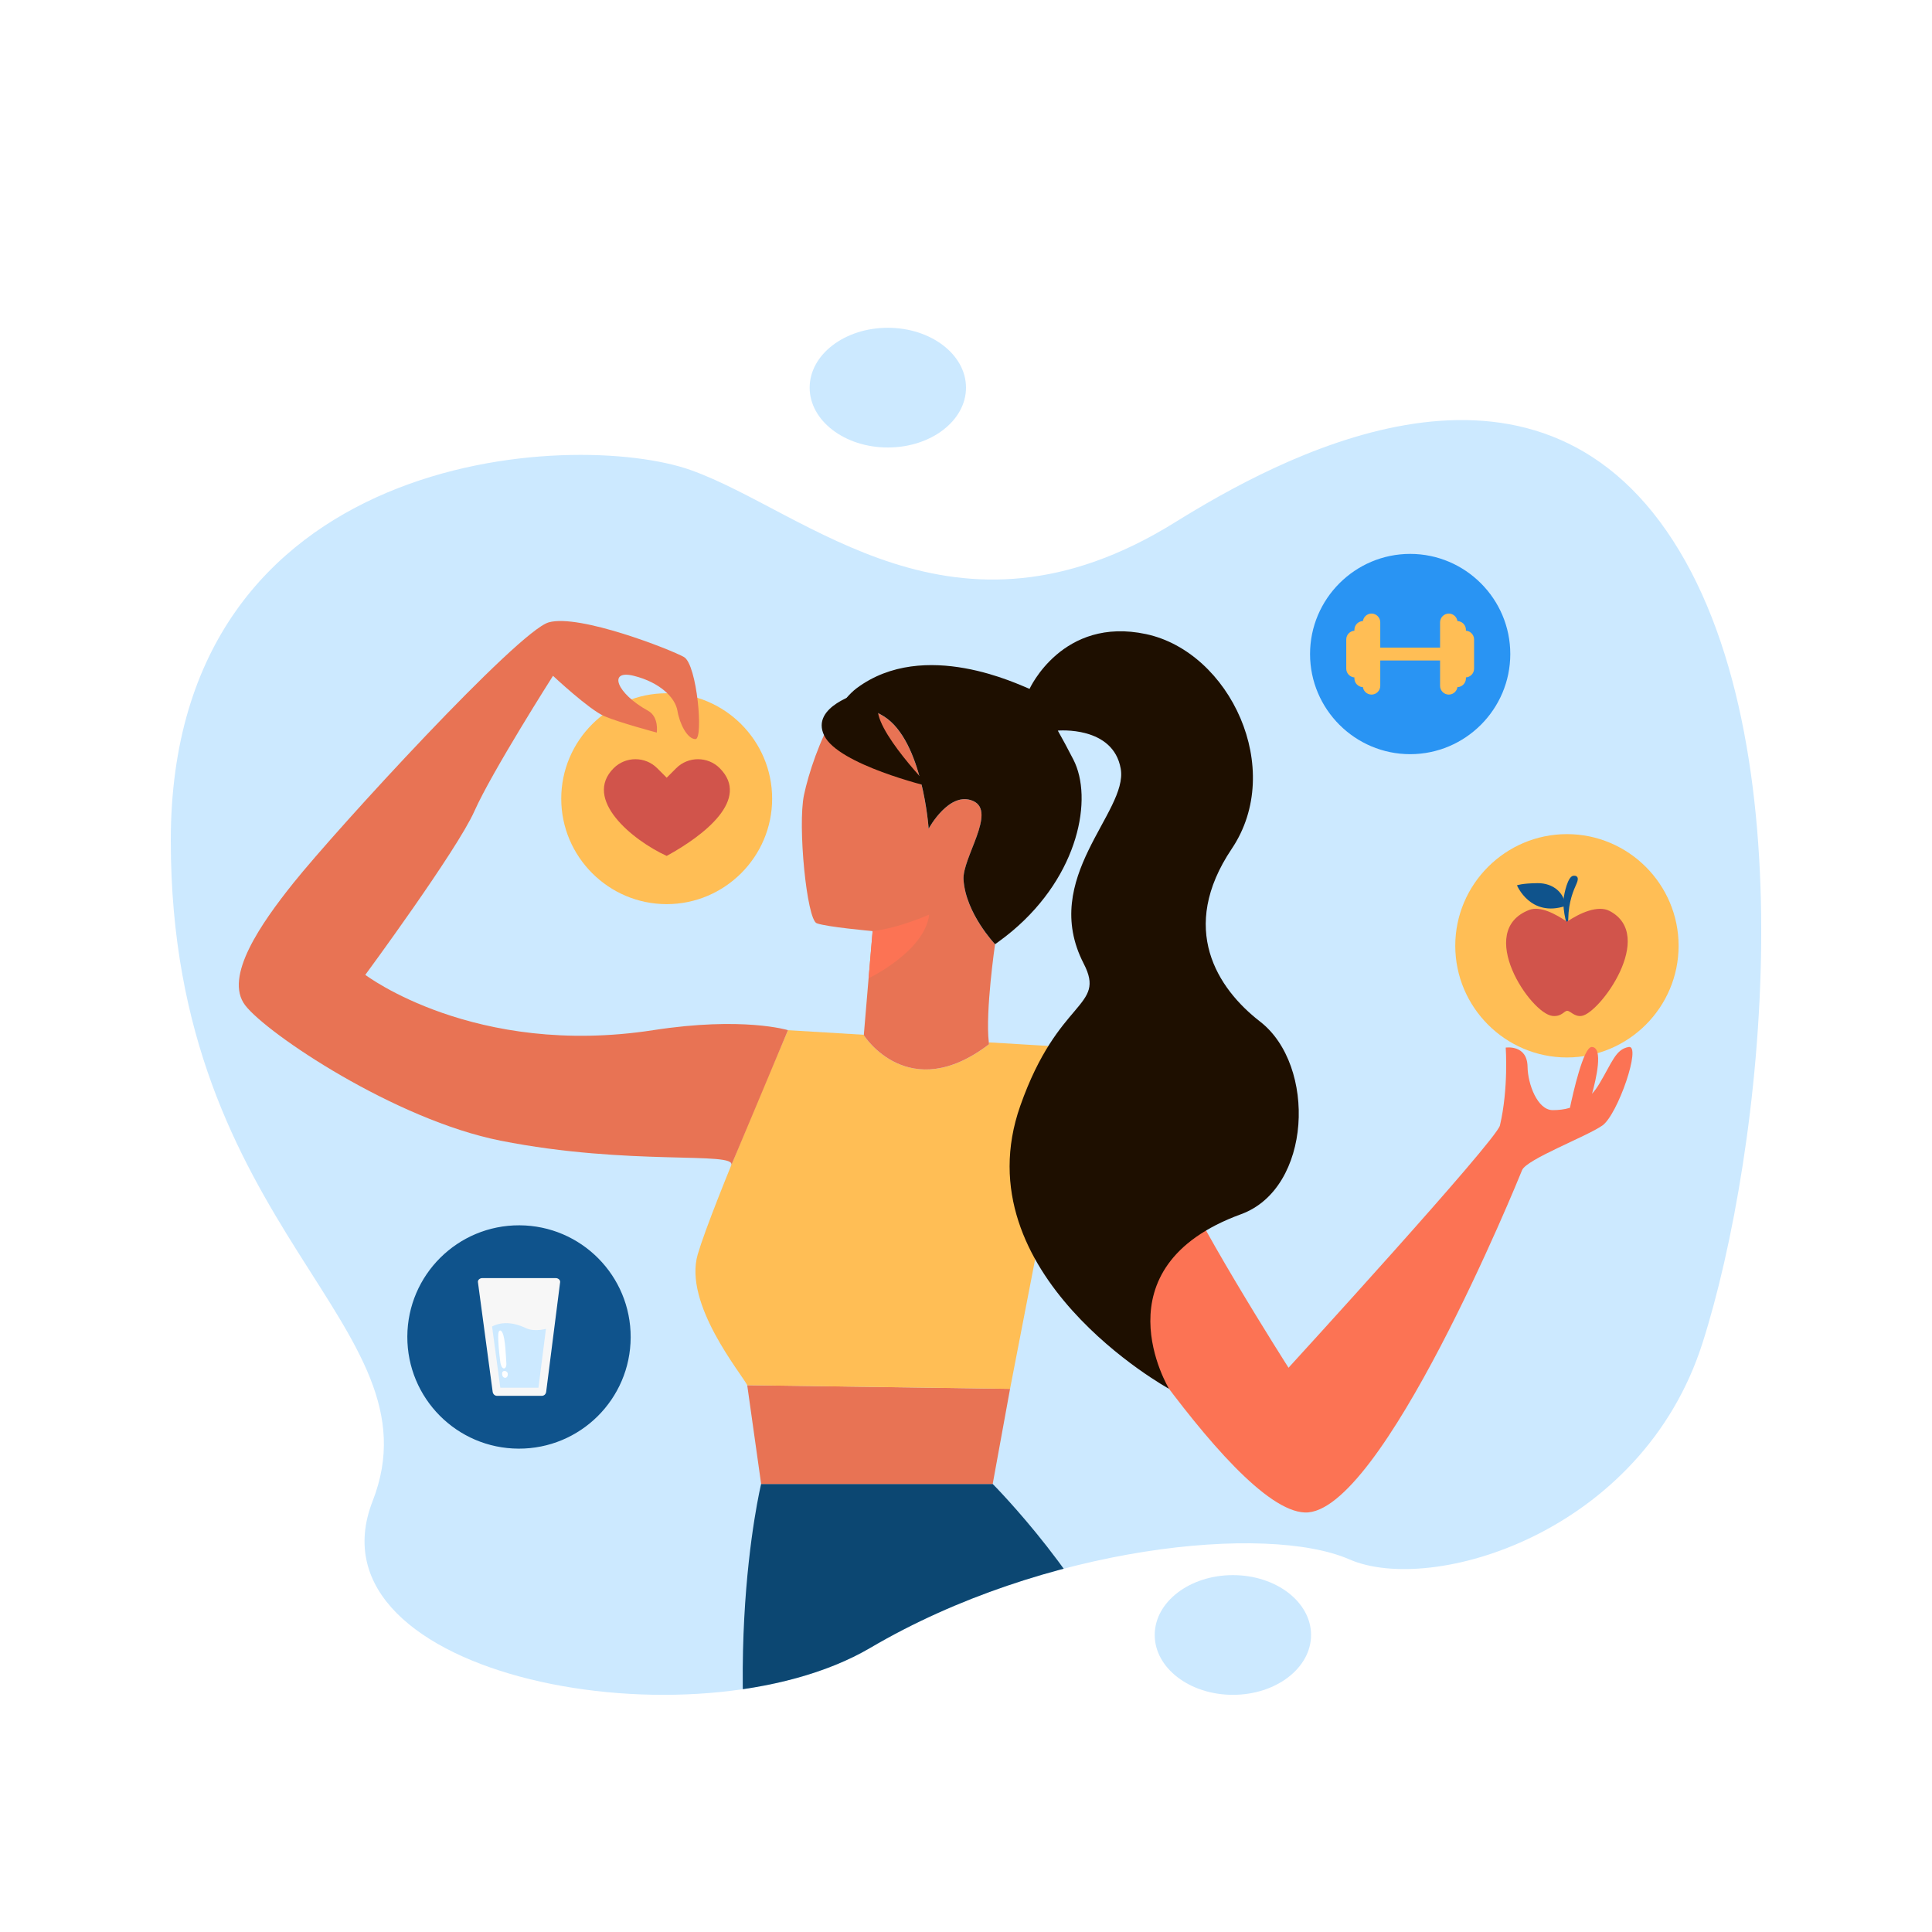 <svg xmlns="http://www.w3.org/2000/svg" xmlns:xlink="http://www.w3.org/1999/xlink" version="1.1" x="0px" y="0px" viewBox="0 0 500 500" style="enable-background:new 0 0 500 500;" xml:space="preserve" width="500" height="500">
<g id="BACKGROUND">
	<rect y="0" style="fill-rule:evenodd;clip-rule:evenodd;fill:#FFFFFF;" width="500" height="500"/>
</g>
<g id="OBJECTS">
	<g>
		<g>
			<defs>
				<path id="SVGID_1_" d="M303.98,135.25c-57.17,35.47-95.09-2.86-125.2-13.59S44.2,115.93,44.2,217.53s70.12,125.13,52.23,170.97      s83.76,64.44,128.81,37.96s102.69-32.2,123.96-22.9c21.27,9.3,75.65-6.68,91.39-55.93s27.9-156.57-9.3-210.24      S330.51,118.79,303.98,135.25z"/>
			</defs>
			<clipPath id="SVGID_2_">
				<use xlink:href="#SVGID_1_" style="overflow:visible;"/>
			</clipPath>
			<g style="clip-path:url(#SVGID_2_);">
				<path style="fill-rule:evenodd;clip-rule:evenodd;fill:#CCE9FF;" d="M303.98,135.25c-57.17,35.47-95.09-2.86-125.2-13.59      S44.2,115.93,44.2,217.53s70.12,125.13,52.23,170.97s83.76,64.44,128.81,37.96s102.69-32.2,123.96-22.9      c21.27,9.3,75.65-6.68,91.39-55.93s27.9-156.57-9.3-210.24S330.51,118.79,303.98,135.25z"/>
				<g>
					<path style="fill-rule:evenodd;clip-rule:evenodd;fill:#FFBE55;" d="M172.54,233.99c15.03,0,27.29-12.26,27.29-27.29       c0-15.03-12.26-27.29-27.29-27.29c-15.03,0-27.29,12.26-27.29,27.29C145.25,221.73,157.51,233.99,172.54,233.99z"/>
					<path style="fill-rule:evenodd;clip-rule:evenodd;fill:#D1544B;" d="M158.82,198.8L158.82,198.8c3.1-3.09,8.16-3.09,11.25,0       l2.47,2.47l2.47-2.47c3.09-3.09,8.16-3.09,11.25,0l0,0c8,8-3.9,17.34-13.72,22.71C163.58,217.4,150.81,206.81,158.82,198.8z"/>
					<path style="fill-rule:evenodd;clip-rule:evenodd;fill:#2994F3;" d="M364.95,195.18c14.27,0,25.91-11.64,25.91-25.91       c0-14.27-11.64-25.92-25.91-25.92c-14.27,0-25.91,11.64-25.91,25.92C339.04,183.54,350.68,195.18,364.95,195.18z"/>
					<g>
						<rect x="354.58" y="167.6" style="fill-rule:evenodd;clip-rule:evenodd;fill:#FFBE55;" width="21.18" height="3.33"/>
						<path style="fill-rule:evenodd;clip-rule:evenodd;fill:#FFBE55;" d="M350.67,163.22L350.67,163.22c1.24,0,2.26,1.02,2.26,2.26        v7.58c0,1.24-1.02,2.26-2.26,2.26l0,0c-1.24,0-2.26-1.02-2.26-2.26v-7.58C348.41,164.24,349.43,163.22,350.67,163.22z"/>
						<path style="fill-rule:evenodd;clip-rule:evenodd;fill:#FFBE55;" d="M352.78,160.73L352.78,160.73        c-1.24,0-2.26,1.02-2.26,2.26v12.58c0,1.24,1.02,2.26,2.26,2.26l0,0c1.24,0,2.26-1.01,2.26-2.26v-12.58        C355.03,161.74,354.02,160.73,352.78,160.73z"/>
						<path style="fill-rule:evenodd;clip-rule:evenodd;fill:#FFBE55;" d="M354.95,158.79L354.95,158.79c1.24,0,2.26,1.02,2.26,2.26        v16.45c0,1.24-1.02,2.26-2.26,2.26h0c-1.24,0-2.26-1.02-2.26-2.26v-16.45C352.7,159.81,353.71,158.79,354.95,158.79z"/>
						<path style="fill-rule:evenodd;clip-rule:evenodd;fill:#FFBE55;" d="M379.23,163.22L379.23,163.22        c-1.24,0-2.26,1.02-2.26,2.26v7.58c0,1.24,1.02,2.26,2.26,2.26l0,0c1.24,0,2.26-1.02,2.26-2.26v-7.58        C381.49,164.24,380.47,163.22,379.23,163.22z"/>
						<path style="fill-rule:evenodd;clip-rule:evenodd;fill:#FFBE55;" d="M377.12,160.73L377.12,160.73c1.24,0,2.26,1.02,2.26,2.26        v12.58c0,1.24-1.02,2.26-2.26,2.26l0,0c-1.24,0-2.26-1.01-2.26-2.26v-12.58C374.87,161.74,375.88,160.73,377.12,160.73z"/>
						<path style="fill-rule:evenodd;clip-rule:evenodd;fill:#FFBE55;" d="M374.95,158.79L374.95,158.79        c-1.24,0-2.26,1.02-2.26,2.26v16.45c0,1.24,1.02,2.26,2.26,2.26l0,0c1.24,0,2.26-1.02,2.26-2.26v-16.45        C377.2,159.81,376.19,158.79,374.95,158.79z"/>
					</g>
					<path style="fill-rule:evenodd;clip-rule:evenodd;fill:#FFBE55;" d="M405.52,273.67c15.92,0,28.9-12.98,28.9-28.9       c0-15.91-12.98-28.9-28.9-28.9c-15.91,0-28.9,12.98-28.9,28.9C376.63,260.69,389.61,273.67,405.52,273.67z"/>
					<path style="fill-rule:evenodd;clip-rule:evenodd;fill:#0F538C;" d="M404.62,232.89c0.23-2.05,1.16-5.95,2.47-6.22       c0.76-0.15,1.75,0.16,0.94,1.97c-0.79,1.76-2.08,4.63-2.17,9.18C405.78,241.89,404.36,235.23,404.62,232.89z"/>
					<path style="fill-rule:evenodd;clip-rule:evenodd;fill:#0F538C;" d="M405.12,234.47c-0.25-3.36-3.11-5.96-7.23-5.91       c-4.12,0.05-5.3,0.56-5.3,0.56S396.05,237.47,405.12,234.47z"/>
					<path style="fill-rule:evenodd;clip-rule:evenodd;fill:#D1544B;" d="M401.77,262.92c2.39,0.26,3.01-1.32,3.82-1.32       c0.83,0,1.85,1.58,3.72,1.32c4.67-0.64,19.39-20.79,7.26-27.16c-3.03-1.59-7.69,0.51-11.04,2.77       c-2.92-1.97-6.89-4.14-9.75-3.05C381.67,240.9,396.11,262.31,401.77,262.92z"/>
					
						<ellipse transform="matrix(3.920869e-03 -1 1 3.920869e-03 -212.22 478.972)" style="fill-rule:evenodd;clip-rule:evenodd;fill:#0F538C;" cx="134.32" cy="346.01" rx="28.9" ry="28.9"/>
					<path style="fill-rule:evenodd;clip-rule:evenodd;fill:#F7F7F7;" d="M124.82,330.77h19c0.63,0,1.21,0.48,1.14,1.05l-3.61,28.37       c-0.07,0.58-0.51,1.05-1.14,1.05h-11.57c-0.63,0-1.06-0.48-1.14-1.05l-3.81-28.37C123.6,331.25,124.19,330.77,124.82,330.77z"/>
					<path style="fill-rule:evenodd;clip-rule:evenodd;fill:#CCE9FF;" d="M136.04,343.69c-3.55-1.7-6.57-1.52-8.69-0.39l2.13,15.84       h9.87l1.94-15.22C139.44,344.34,137.55,344.41,136.04,343.69z"/>
					<g>
						<path style="fill-rule:evenodd;clip-rule:evenodd;fill:#FFFFFF;" d="M128.96,345.23c-0.12,1.66,0.23,5.09,0.5,7.13        c0.33,2.58,1.72,2.06,1.58,0.43c-0.11-1.28-0.2-6.31-1.03-7.93C129.52,343.92,129.02,344.33,128.96,345.23z"/>
						<path style="fill-rule:evenodd;clip-rule:evenodd;fill:#FFFFFF;" d="M131.41,355.5c-0.07-0.76-1.31-0.99-1.44-0.23        C129.72,356.86,131.55,357.07,131.41,355.5z"/>
					</g>
					<g id="LEGS">
						<path style="fill:#E87354;" d="M321.56,604.15l9.87-44.82c12.62-11.59,116.37-29.28,116.37-29.28s-0.2-7.92,1.69-9.6        c5.08-4.52,16.94,1.69,22.59-1.13c2.58-1.29,11.25-7.45,13.82-8.47c7.08-2.82,13.29,2.82,13.29,2.82        S347.09,604.93,321.56,604.15z"/>
						<path style="fill:#E87354;" d="M296.31,664.2c0.09,29.73-20.45,129.83-21.02,132.66c-0.56,2.82,11.01,14.11,4.23,18.07        c-4.02,2.35-6.77,4.8-10.05,16.67c-3.29,11.9-19.23,7.33-19.23,7.33c-2.46-5.65,3.59-6.21,3.59-6.21        c2.82,0,5.65-14.12,6.78-24.85c1.13-10.73,2.26-48.02,0-91.51c-1.69-32.52-13.16-70.08-18.85-86.98        c-1.92-5.71-3.18-9.05-3.18-9.05s0.01,0,0.02-0.01c0.31-0.14,32.19-5.94,37.76-8.21C276.36,612.09,296.23,638.43,296.31,664.2        z"/>
					</g>
					<g id="SHORTS">
						<path style="fill:#0C4772;" d="M332.51,559.33l-10.95,44.82c0,0-21.47,1.24-49.08-37.28l0.1,1.17l2.62,30.77l1.15,13.54        l-37.78,8.22c0,0-21.24-52.1-37.86-117.81c-16.62-65.72-3.73-118.72-3.73-118.72h59.92c0,0,25.86,25.96,34.83,51.66        c7.2,20.62-0.6,37.05,2.61,50.03C297.57,498.72,332.51,559.33,332.51,559.33z"/>
						<path style="fill:#0C4772;" d="M275.2,598.82c-11.32-11.31-43.66-49.29-50.4-119.58c0,0,9.49,48.99,47.68,88.7        c0.03,0.03,0.07,0.07,0.1,0.1L275.2,598.82z"/>
					</g>
					<polygon id="BODY" style="fill:#E87354;" points="261.4,359.43 256.91,384.05 196.98,384.05 196.98,384.02 193.38,358.48             "/>
					<path id="TOP" style="fill:#FFBE55;" d="M278.49,271.12l-17.09,88.32l-68.02-0.95c-1.5-3.01-16.57-21.09-12.8-33.89       c3.77-12.8,23.35-57.99,23.35-57.99l19.63,1.19l-0.01,0.12c0,0,11.55,18.27,32.41,2.34c-0.02-0.16-0.04-0.32-0.06-0.5       L278.49,271.12z"/>
					<path id="RIGHT_HAND" style="fill:#FC7354;" d="M414.72,291.26c-3.96,2.82-19.68,8.75-20.81,11.58       c-1.13,2.82-36.45,89.34-56.22,88.59c-19.77-0.75-62.6-73.38-66.17-76.88c-3.57-3.51-7.9-43.8,6.97-43.43       c8.15,0.21,19.96,15.06,24.48,28.62c4.52,13.55,30.5,54.23,30.5,54.23s53.8-58.81,54.71-62.7c2.26-9.6,1.5-20.15,1.5-20.15       s5.57-0.87,5.65,4.96c0.06,4.46,2.56,11.22,6.51,11.22c1.43,0,2.94-0.14,4.46-0.6c0.79-3.74,3.48-15.74,5.63-15.74       c3.13,0,1.08,8.56,0.09,12.1c0.65-0.72,1.27-1.56,1.85-2.53c3.39-5.65,4.24-8.97,7.63-9.57       C424.9,270.35,418.68,288.43,414.72,291.26z"/>
					<path id="LEFT_HAND" style="fill:#E87354;" d="M203.93,266.6c0,0-11.67-3.58-34.83,0c-46.33,7.16-74.56-14.31-74.56-14.31       s23.72-32.2,28.24-42.37s20.34-35.02,20.34-35.02s9.33,8.75,13.29,10.45c3.95,1.69,13.56,4.24,13.56,4.24s0.63-4.06-2.26-5.65       c-8.21-4.52-10.46-10.73-3.69-9.04c6.78,1.69,10.73,5.65,11.3,9.04c0.56,3.39,2.56,7.34,4.67,7.34       c2.11,0,0.41-19.32-2.98-21.24c-3.39-1.92-27.11-11.23-35.01-8.97c-7.91,2.26-54.83,53.41-66.1,67.49       c-8.23,10.29-18.08,24.29-12.43,31.63c5.65,7.34,38.8,29.61,66.09,35.02c33.33,6.61,61.17,2.67,59.68,6.36       C187.74,305.27,203.93,266.6,203.93,266.6z"/>
					<path id="HEAD" style="fill:#E87354;" d="M255.9,269.75c0.02,0.17,0.04,0.34,0.06,0.5c-20.86,15.94-32.41-2.34-32.41-2.34       l0.01-0.12l1.23-14.6l1.04-12.22h-0.01c-0.36-0.04-11.9-1.07-14.45-2.03c-2.59-0.97-4.96-25.29-3.3-33.19       c1.17-5.55,4.1-14.48,8.09-21.04c2.4-1.74,6.55-3.06,12.57,0.7c10.09,6.3,11.59,29.07,11.59,29.07s5.38-9.91,11.54-7.17       c6.16,2.75-2.86,14.73-2.5,20.37c0.56,8.73,8.16,16.7,8.16,16.7S254.98,261.71,255.9,269.75z"/>
					<path id="HAIR_2_" style="fill:#1E0F00;" d="M216.17,184.7c2.41-1.75,6.55-3.06,12.57,0.69c10.09,6.3,11.59,29.07,11.59,29.07       s5.37-9.91,11.53-7.16c6.16,2.74-2.86,14.73-2.5,20.36c0.56,8.73,8.16,16.7,8.16,16.7c0.3-0.21,0.59-0.41,0.89-0.63       c0,0,0,0,0.01-0.01c1.26-0.91,2.45-1.84,3.59-2.8c17.24-14.52,20.89-34.36,15.79-44.32c-1.51-2.94-2.85-5.42-4.04-7.52       c0,0,14.35-1.33,16.29,9.9c1.94,11.22-21.04,28.2-9.59,50.4c5.92,11.49-6.56,8.83-16.41,36.8       c-15.39,43.68,38.5,73.25,38.5,73.25s-19.11-31.42,18.62-45.19c18.36-6.7,19.58-38.53,4.93-49.86       c-11.05-8.55-21.2-24.07-7.32-44.72c13.88-20.65-0.5-50.91-22.16-55.55c-21.66-4.64-30.17,14.17-30.17,14.17       c-2.59-0.97-27.2-13.21-44.71-0.2C219.73,179.58,217.85,181.93,216.17,184.7z"/>
					<path id="SHADOW" style="fill:#FC7354;" d="M240.47,236.69c-1.13,9.54-15.67,16.49-15.67,16.49l1.04-12.22       C232.53,240.24,240.47,236.69,240.47,236.69z"/>
					<path style="fill:#1E0F00;" d="M222.56,179.33c0,0-12.93,3.49-9.25,11.04c3.68,7.55,27.17,13.19,27.17,13.19       s-17.46-18.01-12.39-22.09S222.56,179.33,222.56,179.33z"/>
				</g>
			</g>
		</g>
		<ellipse style="fill-rule:evenodd;clip-rule:evenodd;fill:#CCE9FF;" cx="319.07" cy="423.13" rx="20.23" ry="15.49"/>
		<ellipse style="fill-rule:evenodd;clip-rule:evenodd;fill:#CCE9FF;" cx="229.77" cy="100.32" rx="20.23" ry="15.49"/>
	</g>
</g>
</svg>